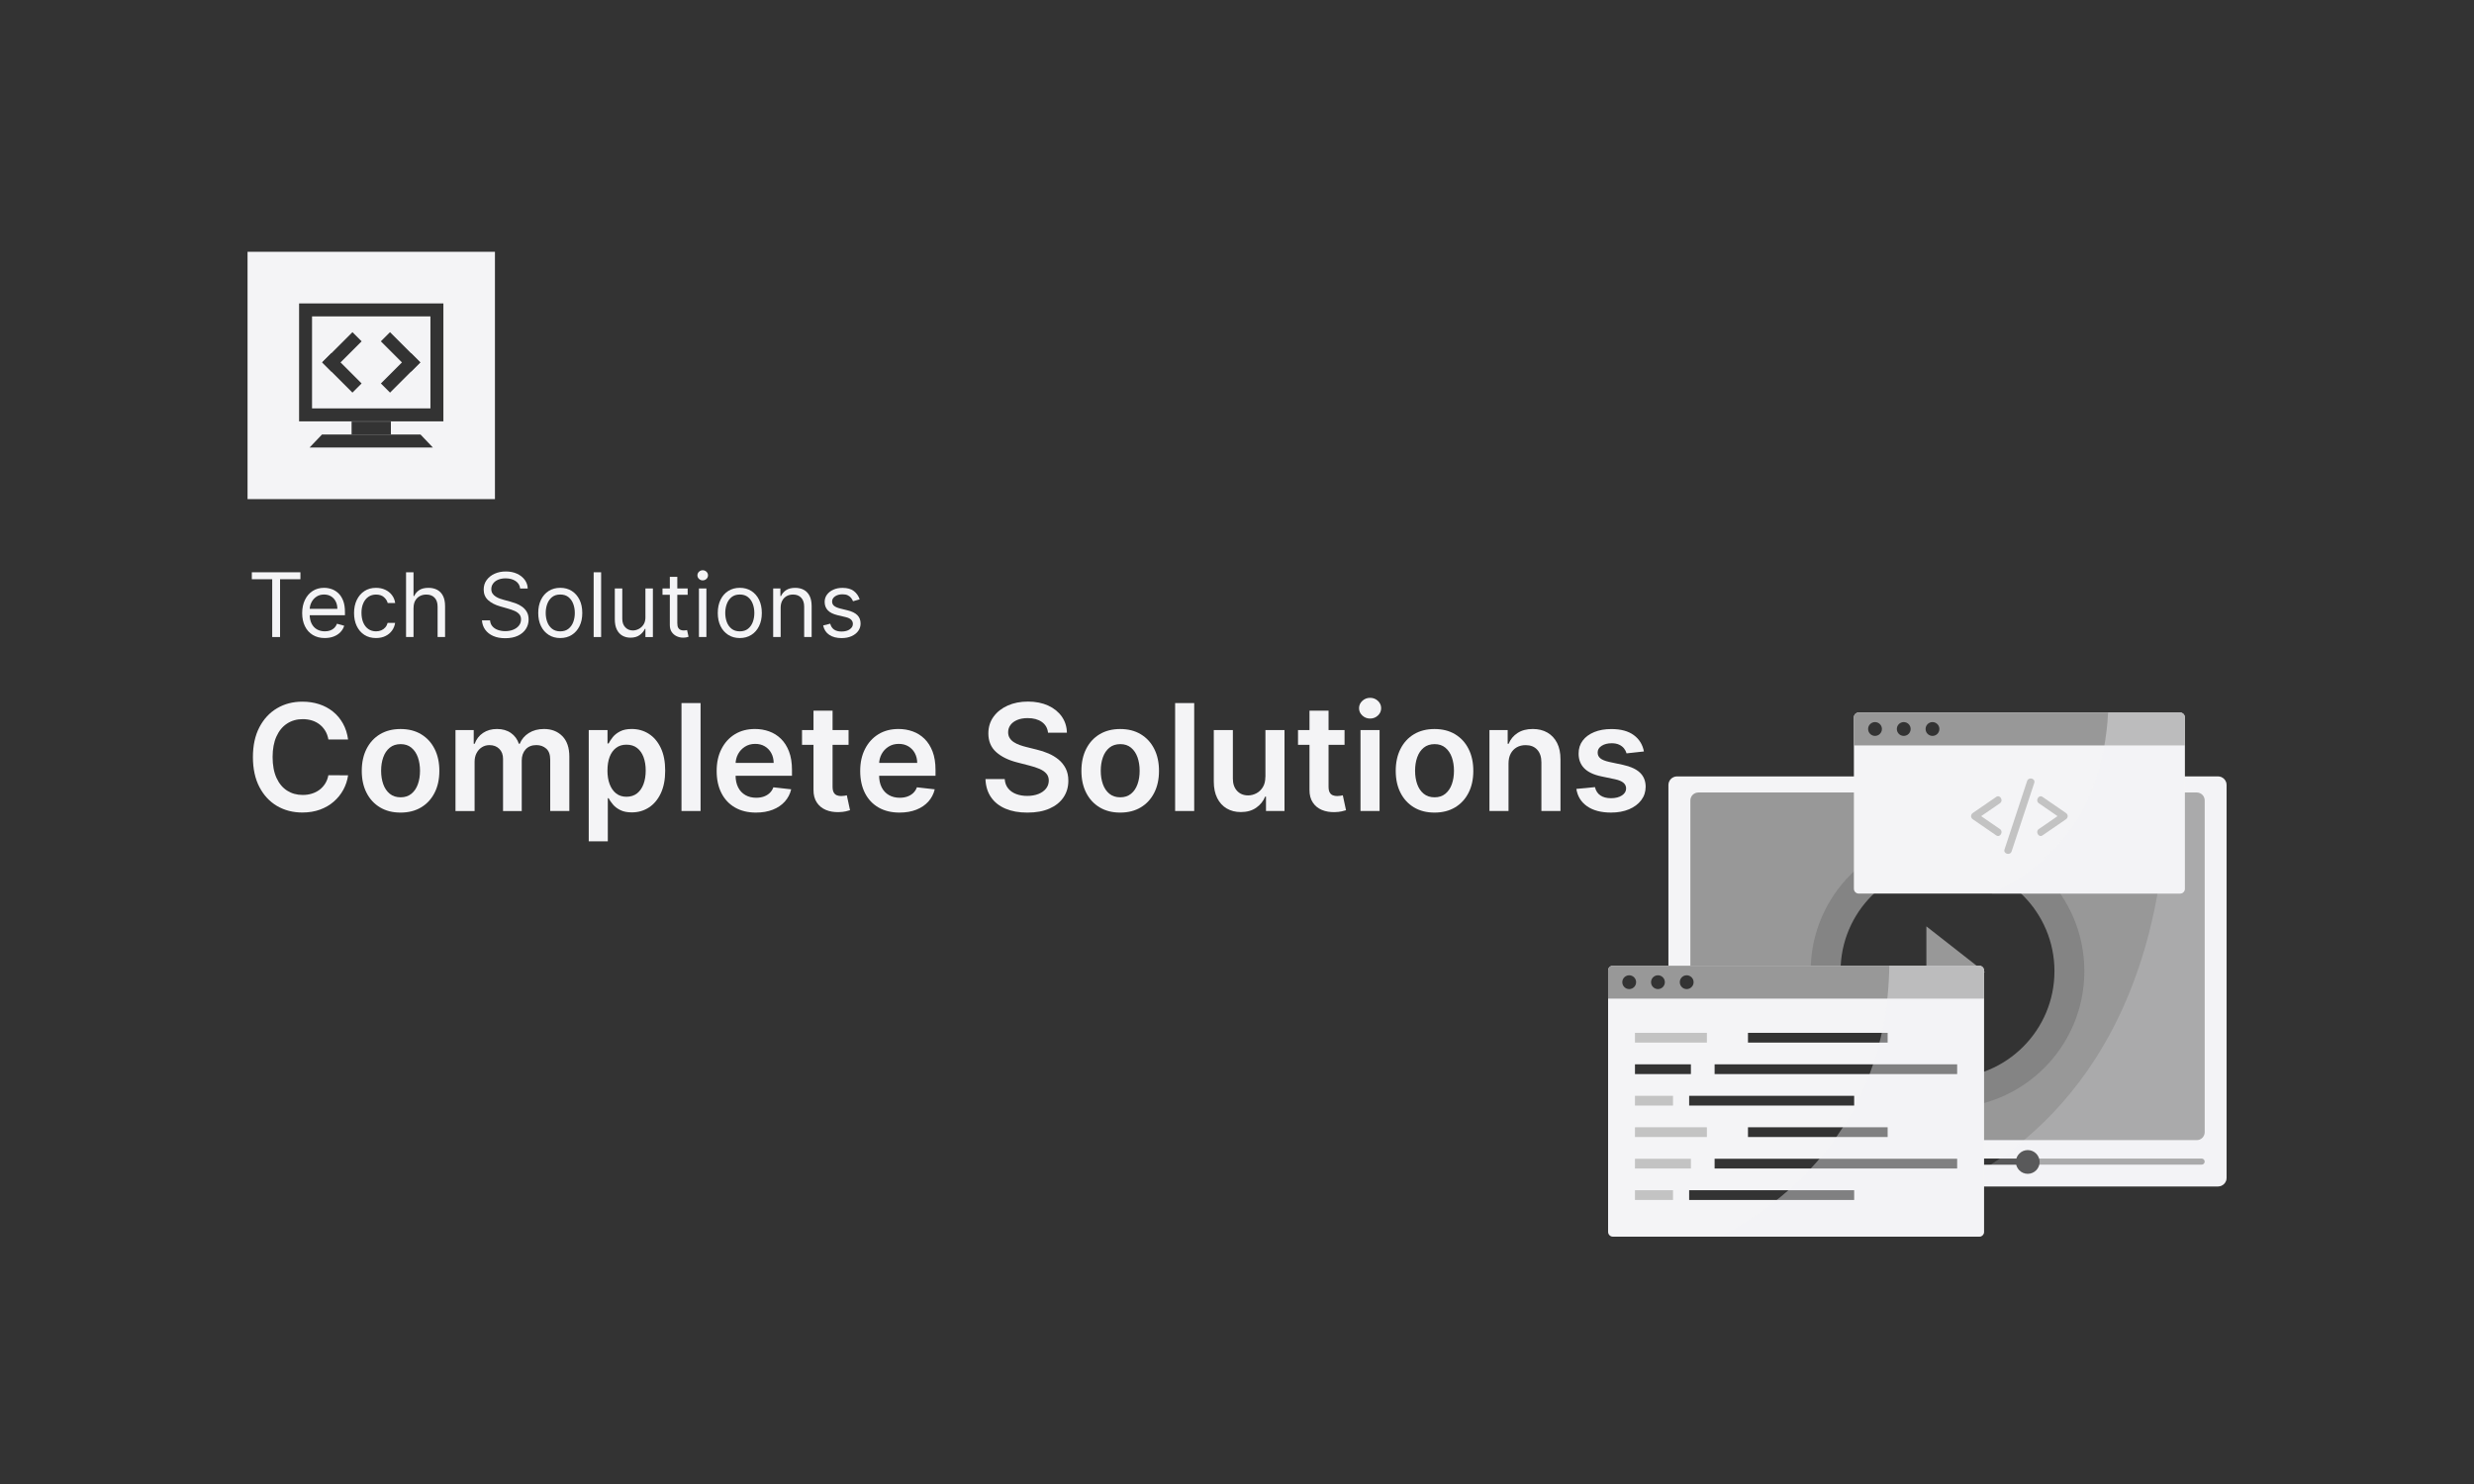 <?xml version="1.0" encoding="UTF-8"?>
<svg id="Layer_2" data-name="Layer 2" xmlns="http://www.w3.org/2000/svg" viewBox="0 0 1000 600">
  <defs>
    <style>
      .cls-1, .cls-2, .cls-3 {
        fill: #f4f4f6;
      }

      .cls-4 {
        fill: #989898;
      }

      .cls-5, .cls-6 {
        fill: #333;
      }

      .cls-7 {
        fill: #c3c3c3;
      }

      .cls-6, .cls-2 {
        opacity: .2;
      }

      .cls-3 {
        opacity: .4;
      }
    </style>
  </defs>
  <g id="Layer_1-2" data-name="Layer 1">
    <g>
      <rect class="cls-5" width="1000" height="600"/>
      <g>
        <rect class="cls-1" x="100.06" y="101.8" width="100" height="100"/>
        <g>
          <path class="cls-5" d="m173.98,127.92v37.2h-47.85v-37.2h47.85m5.24-5.24h-58.33v47.68h58.33v-47.68h0Z"/>
          <g>
            <g>
              <rect class="cls-5" x="159.29" y="133.61" width="5.24" height="17.29" transform="translate(-53.17 156.16) rotate(-45)"/>
              <rect class="cls-5" x="153.27" y="148.16" width="17.29" height="5.24" transform="translate(-59.19 158.65) rotate(-45)"/>
            </g>
            <g>
              <rect class="cls-5" x="135.58" y="142.13" width="5.24" height="17.29" transform="translate(-66.14 141.88) rotate(-45)"/>
              <rect class="cls-5" x="129.55" y="139.64" width="17.29" height="5.24" transform="translate(-60.11 139.39) rotate(-45)"/>
            </g>
          </g>
          <rect class="cls-5" x="142.11" y="170.44" width="15.89" height="5.24"/>
          <polygon class="cls-5" points="169.97 175.68 130.15 175.68 125.15 180.92 174.96 180.92 169.97 175.68"/>
        </g>
      </g>
      <g>
        <g>
          <g>
            <g>
              <path class="cls-1" d="m677.88,313.91h218.62c1.93,0,3.49,1.57,3.49,3.49v158.81c0,1.93-1.56,3.49-3.49,3.49h-218.63c-1.93,0-3.49-1.57-3.49-3.49v-158.81c0-1.93,1.57-3.49,3.49-3.49Z"/>
              <path class="cls-4" d="m686.47,320.41h201.46c1.78,0,3.22,1.44,3.22,3.22v134.12c0,1.78-1.44,3.22-3.22,3.22h-201.46c-1.78,0-3.22-1.44-3.22-3.22v-134.11c0-1.78,1.44-3.22,3.22-3.22Z"/>
              <g>
                <g>
                  <path class="cls-4" d="m891.14,469.65c0,.68-.55,1.23-1.23,1.23h-205.44c-.68,0-1.23-.55-1.23-1.23h0c0-.68.55-1.23,1.23-1.23h205.44c.68,0,1.23.55,1.23,1.23h0Z"/>
                  <path class="cls-5" d="m821.28,469.65c0,.68-.55,1.23-1.23,1.23h-135.58c-.68,0-1.23-.55-1.23-1.23h0c0-.68.55-1.23,1.23-1.23h135.58c.68,0,1.23.55,1.23,1.23h0Z"/>
                </g>
                <path class="cls-5" d="m824.42,469.79c0,2.65-2.15,4.8-4.8,4.8s-4.8-2.15-4.8-4.8,2.15-4.8,4.8-4.8,4.8,2.15,4.8,4.8Z"/>
              </g>
            </g>
            <g>
              <path class="cls-6" d="m842.5,392.66c0,30.55-24.76,55.31-55.31,55.31s-55.31-24.77-55.31-55.31,24.76-55.31,55.31-55.31,55.31,24.76,55.31,55.31Z"/>
              <path class="cls-5" d="m830.42,392.66c0,23.87-19.35,43.23-43.23,43.23s-43.23-19.35-43.23-43.23,19.35-43.22,43.23-43.22,43.23,19.35,43.23,43.22Z"/>
              <polygon class="cls-4" points="778.65 374.54 778.65 410.78 802.27 393.04 778.65 374.54"/>
            </g>
          </g>
          <path class="cls-2" d="m896.51,479.7c1.92,0,3.49-1.57,3.49-3.49v-158.81c0-1.92-1.57-3.49-3.49-3.49h-20.48c.02,109.97-56.69,151.45-87.18,165.79h107.67Z"/>
        </g>
        <g>
          <g>
            <g>
              <path class="cls-1" d="m651.94,390.45h148.07c1.07,0,1.94.87,1.94,1.94v105.67c0,1.07-.87,1.94-1.94,1.94h-148.07c-1.07,0-1.94-.87-1.94-1.94v-105.67c0-1.07.87-1.94,1.94-1.94Z"/>
              <path class="cls-4" d="m801.94,403.76v-11.37c0-1.07-.87-1.94-1.94-1.94h-148.07c-1.07,0-1.94.87-1.94,1.94v11.37h151.94Z"/>
            </g>
            <g>
              <path class="cls-5" d="m672.94,397.11c0,1.54-1.25,2.79-2.79,2.79s-2.79-1.25-2.79-2.79,1.25-2.79,2.79-2.79,2.79,1.25,2.79,2.79Z"/>
              <path class="cls-5" d="m661.32,397.11c0,1.54-1.25,2.79-2.79,2.79s-2.79-1.25-2.79-2.79,1.25-2.79,2.79-2.79,2.79,1.25,2.79,2.79Z"/>
              <path class="cls-5" d="m684.56,397.11c0,1.54-1.25,2.79-2.79,2.79s-2.79-1.25-2.79-2.79,1.25-2.79,2.79-2.79,2.79,1.25,2.79,2.79Z"/>
            </g>
          </g>
          <g>
            <rect class="cls-5" x="693.05" y="430.32" width="98.04" height="3.94"/>
            <g>
              <rect class="cls-7" x="660.86" y="417.59" width="29.07" height="3.94"/>
              <rect class="cls-7" x="660.86" y="443.05" width="15.38" height="3.94"/>
              <rect class="cls-7" x="660.86" y="455.77" width="29.07" height="3.94"/>
              <rect class="cls-7" x="660.86" y="468.5" width="22.61" height="3.94"/>
              <g>
                <rect class="cls-5" x="706.54" y="417.59" width="56.45" height="3.94"/>
                <rect class="cls-5" x="660.86" y="430.32" width="22.61" height="3.94"/>
                <rect class="cls-5" x="682.76" y="443.05" width="66.7" height="3.94"/>
                <rect class="cls-5" x="706.54" y="455.77" width="56.45" height="3.94"/>
                <rect class="cls-5" x="693.05" y="468.5" width="98.04" height="3.94"/>
                <rect class="cls-7" x="660.86" y="481.22" width="15.38" height="3.94"/>
                <rect class="cls-5" x="682.76" y="481.22" width="66.7" height="3.94"/>
              </g>
            </g>
          </g>
          <path class="cls-3" d="m801.94,392.39c0-1.07-.87-1.94-1.94-1.94h-36.34c-.88,67.75-47.28,98.83-68.6,109.55h104.94c1.07,0,1.94-.87,1.94-1.94v-105.67Z"/>
        </g>
        <g>
          <g>
            <g>
              <path class="cls-1" d="m751.29,288.09h129.89c1.07,0,1.94.87,1.94,1.94v69.31c0,1.07-.87,1.94-1.94,1.94h-129.89c-1.07,0-1.94-.87-1.94-1.94v-69.31c0-1.07.87-1.94,1.94-1.94Z"/>
              <path class="cls-4" d="m883.12,301.39v-11.37c0-1.07-.87-1.94-1.94-1.94h-129.89c-1.07,0-1.94.87-1.94,1.94v11.37h133.76Z"/>
            </g>
            <g>
              <path class="cls-5" d="m772.29,294.74c0,1.54-1.25,2.79-2.79,2.79s-2.79-1.25-2.79-2.79,1.25-2.79,2.79-2.79,2.79,1.25,2.79,2.79Z"/>
              <path class="cls-5" d="m760.68,294.74c0,1.54-1.25,2.79-2.79,2.79s-2.79-1.25-2.79-2.79,1.25-2.79,2.79-2.79,2.79,1.25,2.79,2.79Z"/>
              <path class="cls-5" d="m783.91,294.74c0,1.54-1.25,2.79-2.79,2.79s-2.79-1.25-2.79-2.79,1.25-2.79,2.79-2.79,2.79,1.25,2.79,2.79Z"/>
            </g>
          </g>
          <g>
            <path class="cls-7" d="m819.37,315.76c-3.04,9.22-6.09,18.44-9.13,27.66-.61,1.83,2.27,2.61,2.87.79,3.05-9.22,6.09-18.43,9.14-27.65.6-1.83-2.27-2.6-2.87-.79h0Z"/>
            <g>
              <path class="cls-7" d="m808.36,335.18c-2.52-1.73-5.04-3.47-7.56-5.2,2.52-1.73,5.04-3.46,7.56-5.2,1.57-1.08.09-3.66-1.5-2.57-3.14,2.16-6.29,4.32-9.43,6.48-.95.66-.95,1.92,0,2.57,3.14,2.16,6.29,4.32,9.43,6.48,1.59,1.09,3.08-1.49,1.5-2.57Z"/>
              <path class="cls-7" d="m824.12,335.18c2.51-1.73,5.03-3.47,7.55-5.2-2.52-1.73-5.04-3.46-7.55-5.2-1.57-1.08-.08-3.66,1.5-2.57,3.14,2.16,6.28,4.32,9.43,6.48.96.66.96,1.92,0,2.57-3.14,2.16-6.28,4.32-9.43,6.48-1.58,1.09-3.07-1.49-1.5-2.57Z"/>
            </g>
          </g>
          <path class="cls-3" d="m881.18,361.27c1.07,0,1.94-.87,1.94-1.94v-69.31c0-1.07-.87-1.94-1.94-1.94h-29.08c-2.2,43.01-26.75,63.54-46.95,73.19h76.02Z"/>
        </g>
      </g>
      <g>
        <path class="cls-1" d="m140.71,298.98h-7.97c-.23-1.31-.65-2.47-1.26-3.48-.61-1.01-1.37-1.88-2.28-2.59-.91-.71-1.94-1.25-3.1-1.61-1.16-.36-2.4-.54-3.74-.54-2.37,0-4.47.59-6.31,1.78-1.83,1.19-3.27,2.92-4.3,5.2-1.04,2.28-1.56,5.06-1.56,8.34s.52,6.15,1.57,8.43c1.04,2.28,2.48,4,4.3,5.16,1.83,1.16,3.92,1.74,6.28,1.74,1.31,0,2.53-.17,3.67-.52,1.14-.35,2.17-.86,3.09-1.54s1.69-1.52,2.32-2.51,1.07-2.13,1.31-3.41l7.97.04c-.3,2.07-.94,4.02-1.93,5.84-.99,1.82-2.28,3.42-3.87,4.8-1.59,1.39-3.45,2.46-5.58,3.24-2.13.77-4.5,1.16-7.1,1.16-3.83,0-7.26-.89-10.27-2.66s-5.38-4.34-7.12-7.69c-1.73-3.35-2.6-7.37-2.6-12.06s.87-8.72,2.62-12.07c1.75-3.34,4.13-5.91,7.14-7.68,3.01-1.78,6.42-2.66,10.23-2.66,2.43,0,4.69.34,6.78,1.02,2.09.68,3.95,1.68,5.58,2.99,1.63,1.31,2.98,2.92,4.04,4.82,1.06,1.9,1.75,4.06,2.08,6.49Z"/>
        <path class="cls-1" d="m161.91,328.54c-3.2,0-5.97-.7-8.31-2.11s-4.16-3.37-5.44-5.9c-1.29-2.53-1.93-5.48-1.93-8.86s.64-6.34,1.93-8.89c1.29-2.54,3.1-4.52,5.44-5.92s5.11-2.11,8.31-2.11,5.97.7,8.31,2.11,4.16,3.38,5.44,5.92c1.29,2.54,1.93,5.5,1.93,8.89s-.64,6.33-1.93,8.86-3.1,4.5-5.44,5.9-5.11,2.11-8.31,2.11Zm.04-6.18c1.73,0,3.18-.48,4.35-1.44,1.17-.96,2.04-2.25,2.61-3.87.58-1.62.86-3.42.86-5.41s-.29-3.82-.86-5.44c-.58-1.63-1.45-2.92-2.61-3.89-1.17-.97-2.61-1.45-4.35-1.45s-3.25.48-4.42,1.45c-1.17.97-2.05,2.26-2.62,3.89-.58,1.63-.86,3.44-.86,5.44s.29,3.79.86,5.41c.58,1.62,1.45,2.91,2.62,3.87,1.17.96,2.65,1.44,4.42,1.44Z"/>
        <path class="cls-1" d="m184.11,327.9v-32.73h7.37v5.56h.38c.68-1.88,1.81-3.34,3.39-4.4,1.58-1.06,3.46-1.59,5.65-1.59s4.09.54,5.61,1.61c1.53,1.07,2.6,2.53,3.23,4.38h.34c.72-1.82,1.95-3.27,3.67-4.36,1.73-1.09,3.78-1.63,6.15-1.63,3.01,0,5.47.95,7.37,2.86s2.86,4.68,2.86,8.33v21.97h-7.73v-20.77c0-2.03-.54-3.52-1.62-4.46-1.08-.94-2.4-1.42-3.96-1.42-1.86,0-3.31.58-4.36,1.74-1.04,1.16-1.57,2.66-1.57,4.51v20.41h-7.56v-21.09c0-1.69-.51-3.04-1.52-4.05s-2.34-1.51-3.97-1.51c-1.11,0-2.12.28-3.03.84-.91.56-1.63,1.35-2.17,2.37-.54,1.02-.81,2.2-.81,3.55v19.9h-7.71Z"/>
        <path class="cls-1" d="m237.97,340.17v-45h7.59v5.41h.45c.4-.79.96-1.64,1.68-2.55.72-.9,1.7-1.68,2.94-2.32,1.24-.65,2.81-.97,4.73-.97,2.53,0,4.81.64,6.85,1.93,2.04,1.29,3.66,3.18,4.86,5.69s1.8,5.58,1.8,9.21-.59,6.65-1.77,9.16c-1.18,2.51-2.78,4.43-4.82,5.75s-4.33,1.98-6.9,1.98c-1.88,0-3.43-.31-4.67-.94-1.24-.62-2.23-1.38-2.97-2.27-.75-.89-1.32-1.73-1.74-2.52h-.32v17.43h-7.71Zm7.56-28.64c0,2.12.3,3.97.91,5.56s1.48,2.83,2.62,3.72c1.14.89,2.53,1.33,4.17,1.33s3.13-.46,4.28-1.37,2.02-2.17,2.61-3.77c.59-1.6.88-3.42.88-5.46s-.29-3.84-.87-5.41c-.58-1.58-1.45-2.81-2.6-3.71-1.15-.89-2.59-1.34-4.3-1.34s-3.05.43-4.2,1.3-2.02,2.08-2.61,3.64c-.59,1.56-.88,3.4-.88,5.52Z"/>
        <path class="cls-1" d="m283.17,284.26v43.64h-7.71v-43.64h7.71Z"/>
        <path class="cls-1" d="m305.58,328.54c-3.28,0-6.11-.69-8.49-2.06-2.38-1.37-4.21-3.32-5.49-5.84s-1.92-5.49-1.92-8.92.64-6.32,1.93-8.87c1.29-2.55,3.09-4.54,5.4-5.97,2.32-1.43,5.04-2.14,8.16-2.14,2.02,0,3.92.32,5.72.97s3.39,1.64,4.77,2.99,2.47,3.07,3.27,5.15c.79,2.08,1.19,4.56,1.19,7.43v2.37h-26.83v-5.2h19.43c-.01-1.48-.33-2.79-.96-3.95-.62-1.16-1.5-2.07-2.61-2.74-1.12-.67-2.41-1-3.89-1-1.58,0-2.96.38-4.15,1.14s-2.12,1.75-2.78,2.98c-.66,1.23-1,2.58-1.01,4.04v4.54c0,1.9.35,3.53,1.04,4.89s1.67,2.39,2.92,3.11c1.25.72,2.71,1.08,4.39,1.08,1.12,0,2.14-.16,3.05-.48s1.7-.79,2.37-1.42c.67-.62,1.17-1.4,1.51-2.32l7.2.81c-.45,1.9-1.32,3.56-2.59,4.97-1.27,1.41-2.89,2.51-4.87,3.28-1.97.77-4.23,1.16-6.78,1.16Z"/>
        <path class="cls-1" d="m342.99,295.17v5.97h-18.81v-5.97h18.81Zm-14.17-7.84h7.71v30.72c0,1.04.16,1.83.48,2.38.32.55.74.92,1.27,1.12.53.2,1.11.3,1.75.3.48,0,.93-.04,1.33-.11.41-.07.71-.14.93-.19l1.3,6.03c-.41.14-1,.3-1.76.47-.76.17-1.69.27-2.78.3-1.93.06-3.67-.24-5.22-.88-1.55-.65-2.77-1.65-3.68-3.02-.9-1.36-1.35-3.07-1.33-5.11v-32Z"/>
        <path class="cls-1" d="m363.6,328.54c-3.28,0-6.11-.69-8.49-2.06-2.38-1.37-4.21-3.32-5.49-5.84s-1.92-5.49-1.92-8.92.64-6.32,1.93-8.87c1.29-2.55,3.09-4.54,5.4-5.97,2.32-1.43,5.04-2.14,8.16-2.14,2.02,0,3.92.32,5.72.97s3.39,1.64,4.77,2.99,2.47,3.07,3.27,5.15c.79,2.08,1.19,4.56,1.19,7.43v2.37h-26.83v-5.2h19.43c-.01-1.48-.33-2.79-.96-3.95-.62-1.16-1.5-2.07-2.61-2.74-1.12-.67-2.41-1-3.89-1-1.58,0-2.96.38-4.15,1.14s-2.12,1.75-2.78,2.98c-.66,1.23-1,2.58-1.01,4.04v4.54c0,1.9.35,3.53,1.04,4.89s1.67,2.39,2.92,3.11c1.25.72,2.71,1.08,4.39,1.08,1.12,0,2.14-.16,3.05-.48s1.7-.79,2.37-1.42c.67-.62,1.17-1.4,1.51-2.32l7.2.81c-.45,1.9-1.32,3.56-2.59,4.97-1.27,1.41-2.89,2.51-4.87,3.28-1.97.77-4.23,1.16-6.78,1.16Z"/>
        <path class="cls-1" d="m423.62,296.25c-.2-1.86-1.03-3.31-2.5-4.35-1.47-1.04-3.38-1.56-5.72-1.56-1.65,0-3.06.25-4.24.75-1.18.5-2.08,1.17-2.71,2.02-.63.85-.95,1.83-.96,2.92,0,.91.21,1.7.63,2.37s.99,1.23,1.72,1.69c.72.46,1.53.85,2.41,1.16.88.31,1.77.58,2.66.79l4.09,1.02c1.65.38,3.23.9,4.76,1.56,1.53.65,2.9,1.48,4.11,2.47,1.21,1,2.18,2.2,2.89,3.6s1.07,3.05,1.07,4.94c0,2.56-.65,4.8-1.96,6.74-1.31,1.94-3.19,3.45-5.66,4.54-2.46,1.09-5.44,1.63-8.94,1.63s-6.34-.53-8.83-1.58-4.44-2.58-5.84-4.6c-1.4-2.02-2.16-4.47-2.27-7.37h7.78c.11,1.52.58,2.78,1.41,3.79.82,1.01,1.9,1.76,3.23,2.26,1.33.5,2.82.75,4.46.75s3.23-.26,4.53-.78,2.32-1.24,3.06-2.17c.74-.93,1.12-2.02,1.13-3.27-.01-1.14-.35-2.08-1-2.82-.65-.75-1.57-1.37-2.74-1.88-1.17-.5-2.54-.96-4.1-1.35l-4.96-1.28c-3.59-.92-6.43-2.33-8.51-4.21-2.08-1.88-3.12-4.39-3.12-7.51,0-2.57.7-4.82,2.1-6.75,1.4-1.93,3.31-3.43,5.72-4.51s5.15-1.61,8.2-1.61,5.81.54,8.15,1.61c2.34,1.07,4.17,2.56,5.51,4.45,1.33,1.9,2.02,4.07,2.07,6.53h-7.61Z"/>
        <path class="cls-1" d="m452.79,328.54c-3.2,0-5.97-.7-8.31-2.11s-4.16-3.37-5.44-5.9c-1.29-2.53-1.93-5.48-1.93-8.86s.64-6.34,1.93-8.89c1.29-2.54,3.1-4.52,5.44-5.92s5.11-2.11,8.31-2.11,5.97.7,8.31,2.11,4.16,3.38,5.44,5.92c1.29,2.54,1.93,5.5,1.93,8.89s-.64,6.33-1.93,8.86-3.1,4.5-5.44,5.9-5.11,2.11-8.31,2.11Zm.04-6.18c1.73,0,3.18-.48,4.35-1.44,1.17-.96,2.04-2.25,2.61-3.87.58-1.62.86-3.42.86-5.41s-.29-3.82-.86-5.44c-.58-1.63-1.45-2.92-2.61-3.89-1.17-.97-2.61-1.45-4.35-1.45s-3.25.48-4.42,1.45c-1.17.97-2.05,2.26-2.62,3.89-.58,1.63-.86,3.44-.86,5.44s.29,3.79.86,5.41c.58,1.62,1.45,2.91,2.62,3.87,1.17.96,2.65,1.44,4.42,1.44Z"/>
        <path class="cls-1" d="m482.7,284.26v43.64h-7.71v-43.64h7.71Z"/>
        <path class="cls-1" d="m511.49,314.13v-18.96h7.71v32.73h-7.48v-5.82h-.34c-.74,1.83-1.95,3.33-3.63,4.5-1.68,1.17-3.75,1.75-6.21,1.75-2.14,0-4.04-.48-5.68-1.44-1.64-.96-2.92-2.36-3.85-4.2-.92-1.84-1.39-4.07-1.39-6.68v-20.84h7.71v19.65c0,2.07.57,3.72,1.7,4.94,1.14,1.22,2.63,1.83,4.47,1.83,1.14,0,2.24-.28,3.3-.83,1.07-.55,1.94-1.38,2.63-2.48.69-1.1,1.03-2.48,1.03-4.14Z"/>
        <path class="cls-1" d="m543.47,295.17v5.97h-18.81v-5.97h18.81Zm-14.17-7.84h7.71v30.72c0,1.04.16,1.83.48,2.38.32.55.74.92,1.27,1.12.53.2,1.11.3,1.75.3.48,0,.93-.04,1.33-.11.4-.07.71-.14.93-.19l1.3,6.03c-.41.14-1,.3-1.76.47-.76.17-1.69.27-2.78.3-1.93.06-3.67-.24-5.22-.88-1.55-.65-2.77-1.65-3.68-3.02-.9-1.36-1.35-3.07-1.33-5.11v-32Z"/>
        <path class="cls-1" d="m553.8,290.52c-1.22,0-2.27-.41-3.15-1.23-.88-.82-1.32-1.8-1.32-2.95s.44-2.16,1.32-2.97c.88-.82,1.93-1.23,3.15-1.23s2.29.41,3.16,1.23c.87.82,1.31,1.81,1.31,2.97s-.44,2.13-1.31,2.95c-.87.82-1.93,1.23-3.16,1.23Zm-3.88,37.37v-32.73h7.71v32.73h-7.71Z"/>
        <path class="cls-1" d="m579.84,328.54c-3.2,0-5.97-.7-8.31-2.11s-4.16-3.37-5.44-5.9c-1.29-2.53-1.93-5.48-1.93-8.86s.64-6.34,1.93-8.89c1.29-2.54,3.1-4.52,5.44-5.92s5.11-2.11,8.31-2.11,5.97.7,8.31,2.11,4.16,3.38,5.44,5.92c1.29,2.54,1.93,5.5,1.93,8.89s-.64,6.33-1.93,8.86c-1.29,2.53-3.1,4.5-5.44,5.9s-5.11,2.11-8.31,2.11Zm.04-6.18c1.73,0,3.18-.48,4.35-1.44,1.16-.96,2.04-2.25,2.61-3.87.58-1.62.86-3.42.86-5.41s-.29-3.82-.86-5.44c-.58-1.63-1.45-2.92-2.61-3.89-1.17-.97-2.61-1.45-4.35-1.45s-3.25.48-4.42,1.45c-1.17.97-2.05,2.26-2.62,3.89-.58,1.63-.86,3.44-.86,5.44s.29,3.79.86,5.41c.58,1.62,1.45,2.91,2.62,3.87,1.17.96,2.65,1.44,4.42,1.44Z"/>
        <path class="cls-1" d="m609.75,308.72v19.18h-7.71v-32.73h7.37v5.56h.38c.75-1.83,1.96-3.29,3.61-4.37,1.65-1.08,3.7-1.62,6.15-1.62,2.26,0,4.23.48,5.91,1.45,1.68.97,2.99,2.36,3.92,4.2.93,1.83,1.39,4.06,1.37,6.67v20.84h-7.71v-19.64c0-2.19-.56-3.9-1.69-5.14-1.13-1.24-2.69-1.85-4.68-1.85-1.35,0-2.55.29-3.59.88-1.04.59-1.86,1.44-2.45,2.55-.59,1.11-.88,2.45-.88,4.03Z"/>
        <path class="cls-1" d="m664.49,303.82l-7.03.77c-.2-.71-.54-1.38-1.03-2s-1.15-1.13-1.97-1.51c-.82-.38-1.83-.58-3.03-.58-1.61,0-2.95.35-4.04,1.04-1.09.7-1.62,1.6-1.61,2.71-.01.95.34,1.73,1.05,2.32.72.6,1.91,1.09,3.57,1.47l5.58,1.19c3.1.67,5.4,1.73,6.91,3.17,1.51,1.45,2.28,3.35,2.29,5.69-.01,2.06-.61,3.87-1.8,5.44-1.19,1.57-2.83,2.79-4.93,3.68-2.1.88-4.52,1.32-7.24,1.32-4.01,0-7.23-.84-9.67-2.53s-3.9-4.03-4.37-7.04l7.52-.72c.34,1.48,1.07,2.59,2.17,3.35,1.11.75,2.55,1.13,4.33,1.13s3.31-.38,4.42-1.13,1.67-1.68,1.67-2.79c0-.94-.36-1.71-1.08-2.32-.72-.61-1.83-1.08-3.33-1.41l-5.58-1.17c-3.14-.65-5.46-1.76-6.97-3.31-1.51-1.56-2.25-3.53-2.24-5.91-.01-2.02.54-3.77,1.65-5.25,1.11-1.48,2.67-2.63,4.67-3.45,2-.82,4.3-1.22,6.91-1.22,3.83,0,6.86.82,9.07,2.45,2.21,1.63,3.58,3.84,4.1,6.63Z"/>
      </g>
      <g>
        <path class="cls-1" d="m101.79,234.19v-2.81h19.64v2.81h-8.23v23.37h-3.17v-23.37h-8.23Z"/>
        <path class="cls-1" d="m131.3,257.97c-1.89,0-3.52-.42-4.89-1.26-1.37-.84-2.42-2.01-3.16-3.53-.74-1.51-1.11-3.27-1.11-5.29s.37-3.79,1.11-5.32c.74-1.54,1.77-2.74,3.09-3.61,1.33-.86,2.87-1.3,4.65-1.3,1.02,0,2.03.17,3.03.51s1.9.89,2.72,1.66c.82.76,1.47,1.77,1.96,3.02.49,1.25.73,2.8.73,4.63v1.28h-15.14v-2.61h12.07c0-1.11-.22-2.1-.66-2.97-.44-.87-1.06-1.56-1.87-2.06s-1.75-.75-2.84-.75c-1.2,0-2.24.3-3.11.89-.87.59-1.54,1.36-2.01,2.31-.47.95-.7,1.96-.7,3.04v1.74c0,1.48.26,2.74.77,3.76s1.23,1.81,2.15,2.34c.92.53,1.99.8,3.21.8.79,0,1.51-.11,2.15-.34s1.2-.57,1.67-1.02c.47-.46.83-1.02,1.09-1.71l2.92.82c-.31.99-.82,1.86-1.55,2.6-.72.75-1.62,1.33-2.68,1.74s-2.26.62-3.59.62Z"/>
        <path class="cls-1" d="m152.01,257.97c-1.84,0-3.43-.43-4.76-1.3-1.33-.87-2.35-2.07-3.07-3.59s-1.07-3.27-1.07-5.23.37-3.76,1.11-5.29c.74-1.53,1.77-2.73,3.09-3.59,1.33-.86,2.87-1.3,4.65-1.3,1.38,0,2.62.25,3.73.77,1.11.51,2.02,1.23,2.72,2.15.71.92,1.15,1.99,1.32,3.22h-3.02c-.23-.89-.74-1.69-1.53-2.38-.79-.69-1.85-1.04-3.18-1.04-1.18,0-2.21.3-3.09.91s-1.57,1.47-2.06,2.57c-.49,1.1-.74,2.4-.74,3.88s.24,2.84.72,3.96,1.16,2,2.05,2.62,1.92.93,3.11.93c.78,0,1.5-.14,2.13-.41.64-.27,1.18-.67,1.62-1.18.44-.51.76-1.12.95-1.84h3.02c-.17,1.16-.59,2.2-1.26,3.13s-1.55,1.66-2.65,2.2c-1.09.54-2.37.81-3.82.81Z"/>
        <path class="cls-1" d="m167.15,245.75v11.81h-3.02v-26.18h3.02v9.61h.26c.46-1.01,1.15-1.82,2.08-2.42.92-.6,2.16-.9,3.7-.9,1.34,0,2.51.27,3.52.8,1,.53,1.79,1.35,2.35,2.44.56,1.1.84,2.49.84,4.17v12.48h-3.02v-12.27c0-1.56-.4-2.77-1.21-3.62-.81-.86-1.92-1.28-3.34-1.28-.99,0-1.87.21-2.65.63-.78.42-1.39,1.03-1.84,1.83-.45.8-.67,1.77-.67,2.92Z"/>
        <path class="cls-1" d="m210.25,237.92c-.15-1.29-.78-2.3-1.87-3.02s-2.43-1.07-4.01-1.07c-1.16,0-2.17.19-3.04.56s-1.54.89-2.02,1.55-.72,1.4-.72,2.24c0,.7.17,1.3.5,1.8.34.5.77.91,1.3,1.24s1.08.6,1.66.81c.58.21,1.11.38,1.6.5l2.66.72c.68.18,1.44.43,2.28.74.84.32,1.64.74,2.42,1.29s1.41,1.23,1.91,2.08.75,1.88.75,3.11c0,1.42-.37,2.69-1.11,3.84-.74,1.14-1.81,2.05-3.22,2.72-1.41.67-3.12,1.01-5.13,1.01-1.88,0-3.5-.3-4.86-.91-1.37-.61-2.44-1.45-3.22-2.53-.78-1.08-1.22-2.34-1.32-3.77h3.27c.08.99.42,1.8,1,2.45s1.33,1.12,2.22,1.43c.9.31,1.87.47,2.91.47,1.21,0,2.3-.2,3.26-.59.96-.4,1.73-.95,2.29-1.66.56-.71.84-1.54.84-2.5,0-.87-.24-1.58-.73-2.12-.49-.54-1.12-.99-1.92-1.33-.79-.34-1.65-.64-2.57-.9l-3.22-.92c-2.05-.59-3.67-1.43-4.86-2.52s-1.79-2.52-1.79-4.28c0-1.47.4-2.75,1.2-3.84.8-1.09,1.87-1.95,3.22-2.56s2.86-.91,4.53-.91,3.19.3,4.5.9,2.35,1.42,3.13,2.46c.77,1.04,1.18,2.22,1.22,3.54h-3.07Z"/>
        <path class="cls-1" d="m226.46,257.97c-1.77,0-3.33-.42-4.66-1.27-1.33-.84-2.37-2.02-3.12-3.54-.75-1.52-1.12-3.29-1.12-5.32s.37-3.83,1.12-5.36c.75-1.53,1.79-2.71,3.12-3.55,1.33-.84,2.89-1.27,4.66-1.27s3.33.42,4.66,1.27,2.37,2.03,3.12,3.55,1.12,3.31,1.12,5.36-.37,3.8-1.12,5.32c-.75,1.52-1.79,2.7-3.12,3.54s-2.89,1.27-4.66,1.27Zm0-2.71c1.35,0,2.46-.35,3.32-1.04s1.51-1.6,1.93-2.72c.42-1.12.63-2.34.63-3.66s-.21-2.54-.63-3.67c-.42-1.13-1.06-2.05-1.93-2.75-.87-.7-1.98-1.05-3.32-1.05s-2.45.35-3.32,1.05c-.87.7-1.51,1.62-1.93,2.75-.42,1.13-.63,2.36-.63,3.67s.21,2.53.63,3.66c.42,1.12,1.06,2.03,1.93,2.72.87.69,1.98,1.04,3.32,1.04Z"/>
        <path class="cls-1" d="m242.98,231.38v26.18h-3.02v-26.18h3.02Z"/>
        <path class="cls-1" d="m260.88,249.53v-11.61h3.02v19.64h-3.02v-3.32h-.2c-.46,1-1.18,1.84-2.15,2.54s-2.2,1.04-3.68,1.04c-1.23,0-2.32-.27-3.27-.81-.95-.54-1.7-1.36-2.25-2.46-.54-1.09-.82-2.48-.82-4.15v-12.48h3.02v12.27c0,1.43.4,2.57,1.21,3.43s1.83,1.28,3.09,1.28c.75,0,1.52-.19,2.29-.58.78-.38,1.44-.97,1.97-1.76.53-.79.8-1.8.8-3.03Z"/>
        <path class="cls-1" d="m277.96,237.92v2.56h-10.18v-2.56h10.18Zm-7.21-4.7h3.02v18.72c0,.85.12,1.49.38,1.91.25.42.58.7.97.84s.82.21,1.26.21c.33,0,.61-.02.82-.06s.38-.07.51-.1l.61,2.71c-.2.08-.49.16-.86.24s-.83.12-1.39.12c-.85,0-1.69-.18-2.5-.55-.81-.37-1.49-.92-2.02-1.67-.53-.75-.8-1.7-.8-2.84v-19.53Z"/>
        <path class="cls-1" d="m284.04,234.65c-.59,0-1.09-.2-1.51-.6s-.63-.88-.63-1.44.21-1.04.63-1.45c.42-.4.93-.6,1.51-.6s1.09.2,1.51.6c.42.4.63.88.63,1.45s-.21,1.04-.63,1.44-.93.6-1.51.6Zm-1.53,22.91v-19.64h3.02v19.64h-3.02Z"/>
        <path class="cls-1" d="m299.03,257.97c-1.77,0-3.33-.42-4.66-1.27-1.33-.84-2.37-2.02-3.12-3.54-.75-1.52-1.12-3.29-1.12-5.32s.37-3.83,1.12-5.36c.75-1.53,1.79-2.71,3.12-3.55,1.33-.84,2.89-1.27,4.66-1.27s3.33.42,4.66,1.27,2.37,2.03,3.12,3.55,1.12,3.31,1.12,5.36-.37,3.8-1.12,5.32c-.75,1.52-1.79,2.7-3.12,3.54s-2.89,1.27-4.66,1.27Zm0-2.71c1.35,0,2.46-.35,3.32-1.04s1.51-1.6,1.93-2.72c.42-1.12.63-2.34.63-3.66s-.21-2.54-.63-3.67c-.42-1.13-1.06-2.05-1.93-2.75-.87-.7-1.98-1.05-3.32-1.05s-2.45.35-3.32,1.05c-.87.7-1.51,1.62-1.93,2.75-.42,1.13-.63,2.36-.63,3.67s.21,2.53.63,3.66c.42,1.12,1.06,2.03,1.93,2.72.87.69,1.98,1.04,3.32,1.04Z"/>
        <path class="cls-1" d="m315.54,245.75v11.81h-3.02v-19.64h2.92v3.07h.25c.46-1,1.16-1.8,2.1-2.41s2.15-.91,3.63-.91c1.33,0,2.49.27,3.49.81s1.77,1.36,2.33,2.45c.55,1.1.83,2.48.83,4.15v12.48h-3.02v-12.27c0-1.54-.4-2.75-1.2-3.61-.8-.87-1.9-1.3-3.3-1.3-.96,0-1.82.21-2.58.63-.75.42-1.35,1.03-1.78,1.83-.43.8-.65,1.77-.65,2.92Z"/>
        <path class="cls-1" d="m347.5,242.32l-2.71.77c-.17-.45-.42-.89-.75-1.32-.33-.43-.77-.79-1.34-1.07s-1.28-.42-2.16-.42c-1.2,0-2.2.28-3,.82-.8.55-1.2,1.25-1.2,2.09,0,.75.27,1.34.82,1.78.54.44,1.4.8,2.56,1.09l2.92.72c1.76.43,3.06,1.08,3.92,1.95.86.87,1.29,2,1.29,3.37,0,1.12-.32,2.13-.97,3.02-.64.89-1.54,1.58-2.69,2.1-1.15.51-2.49.77-4.01.77-2,0-3.66-.43-4.97-1.3-1.31-.87-2.14-2.14-2.49-3.81l2.86-.72c.27,1.06.79,1.85,1.55,2.38.76.53,1.76.79,3,.79,1.41,0,2.52-.3,3.36-.9s1.25-1.32,1.25-2.17c0-.68-.24-1.25-.72-1.72-.48-.46-1.21-.81-2.2-1.04l-3.27-.77c-1.8-.43-3.12-1.09-3.96-1.99-.84-.9-1.26-2.03-1.26-3.38,0-1.11.31-2.09.94-2.94.63-.85,1.48-1.52,2.57-2.01,1.09-.49,2.32-.73,3.7-.73,1.94,0,3.47.43,4.58,1.28,1.11.85,1.9,1.98,2.37,3.38Z"/>
      </g>
    </g>
  </g>
</svg>
